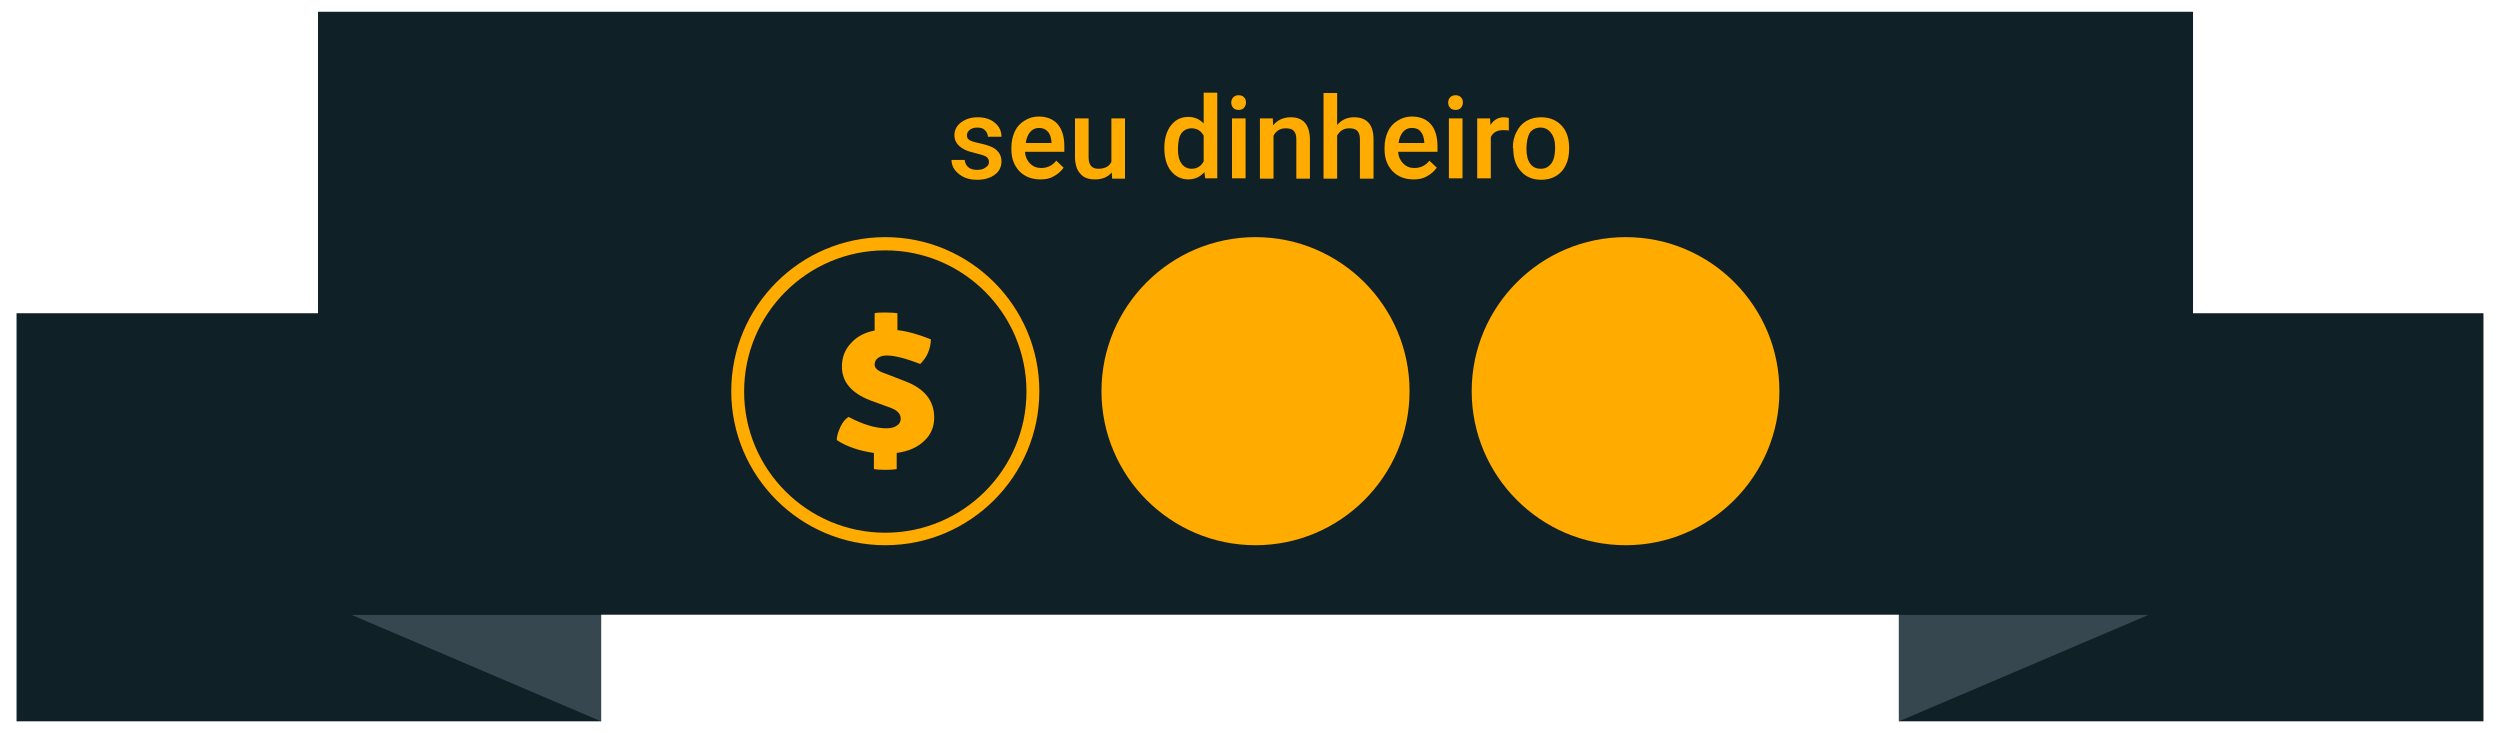 <?xml version="1.0" encoding="utf-8"?>
<!-- Generator: Adobe Illustrator 21.1.0, SVG Export Plug-In . SVG Version: 6.00 Build 0)  -->
<svg version="1.1" id="Camada_1" xmlns="http://www.w3.org/2000/svg" xmlns:xlink="http://www.w3.org/1999/xlink" x="0px" y="0px"
	 viewBox="0 0 680 199.3" style="enable-background:new 0 0 680 199.3;" xml:space="preserve">
<style type="text/css">
	.st0{fill:#102027;}
	.st1{fill:#37474F;}
	.st2{fill:#FFAB00;}
</style>
<g>
	<rect x="4.5" y="85.2" class="st0" width="159" height="111"/>
	<polygon class="st1" points="163.5,196.2 163.5,167.2 95.5,167.2 	"/>
	<rect x="516.5" y="85.2" class="st0" width="159" height="111"/>
	<polygon class="st1" points="516.5,196.2 516.5,167.2 584.5,167.2 	"/>
	<rect x="86.5" y="3.2" class="st0" width="510" height="164"/>
	<g>
		<g>
			<g>
				<circle class="st0" cx="240.8" cy="106.4" r="40.1"/>
				<path class="st2" d="M240.8,148.3c-23.1,0-41.9-18.8-41.9-41.9s18.8-41.9,41.9-41.9s41.9,18.8,41.9,41.9
					S263.9,148.3,240.8,148.3z M240.8,68.1c-21.2,0-38.4,17.2-38.4,38.4s17.2,38.4,38.4,38.4s38.4-17.2,38.4-38.4
					S262,68.1,240.8,68.1z"/>
			</g>
			<g>
				<g>
					<path class="st2" d="M227.6,119.7c0-1.1,0.4-2.3,1-3.6c0.6-1.3,1.4-2.2,2.2-2.7c4,2.1,7.4,3.1,10.3,3.1c1.2,0,2.1-0.2,2.8-0.7
						c0.7-0.4,1.1-1.1,1.1-1.9c0-1.3-0.9-2.3-2.8-3l-5.5-2c-5.1-2-7.7-5-7.7-9.2c0-2.5,0.8-4.6,2.5-6.4c1.6-1.8,3.8-2.9,6.4-3.4
						v-4.7c0.7-0.2,1.8-0.2,3.1-0.2c1.3,0,2.4,0.1,3.1,0.2v4.6c2.8,0.3,5.8,1.2,9.1,2.5c0,1.2-0.3,2.5-0.8,3.7
						c-0.5,1.2-1.3,2.2-2.1,3c-3.9-1.5-6.9-2.3-9.1-2.3c-1,0-1.8,0.2-2.4,0.7c-0.6,0.4-0.9,1-0.9,1.8c0,1,1,1.8,2.9,2.4l5.4,2.1
						c5.3,2,7.9,5.3,7.9,9.9c0,2.5-0.9,4.7-2.8,6.4c-1.8,1.7-4.3,2.8-7.4,3.2v4.4c-0.6,0.1-1.6,0.2-3.1,0.2c-1.5,0-2.6-0.1-3.1-0.2
						v-4.4C233.5,122.6,230.2,121.4,227.6,119.7z"/>
				</g>
			</g>
		</g>
		<g>
			<g>
				<circle class="st2" cx="341.5" cy="106.4" r="40.1"/>
				<path class="st2" d="M341.5,148.3c-23.1,0-41.9-18.8-41.9-41.9s18.8-41.9,41.9-41.9s41.9,18.8,41.9,41.9
					S364.6,148.3,341.5,148.3z M341.5,68.1c-21.2,0-38.4,17.2-38.4,38.4s17.2,38.4,38.4,38.4s38.4-17.2,38.4-38.4
					S362.7,68.1,341.5,68.1z"/>
			</g>
			<g>
				<g>
					<path class="st2" d="M328.3,119.7c0-1.1,0.4-2.3,1-3.6c0.6-1.3,1.4-2.2,2.2-2.7c4,2.1,7.4,3.1,10.3,3.1c1.2,0,2.1-0.2,2.8-0.7
						c0.7-0.4,1.1-1.1,1.1-1.9c0-1.3-0.9-2.3-2.8-3l-5.5-2c-5.1-2-7.7-5-7.7-9.2c0-2.5,0.8-4.6,2.5-6.4c1.6-1.8,3.8-2.9,6.4-3.4
						v-4.7c0.7-0.2,1.8-0.2,3.1-0.2c1.3,0,2.4,0.1,3.1,0.2v4.6c2.8,0.3,5.8,1.2,9.1,2.5c0,1.2-0.3,2.5-0.8,3.7
						c-0.5,1.2-1.3,2.2-2.1,3c-3.9-1.5-6.9-2.3-9.1-2.3c-1,0-1.8,0.2-2.4,0.7c-0.6,0.4-0.9,1-0.9,1.8c0,1,1,1.8,2.9,2.4l5.4,2.1
						c5.3,2,7.9,5.3,7.9,9.9c0,2.5-0.9,4.7-2.8,6.4c-1.8,1.7-4.3,2.8-7.4,3.2v4.4c-0.6,0.1-1.6,0.2-3.1,0.2c-1.5,0-2.6-0.1-3.1-0.2
						v-4.4C334.2,122.6,330.9,121.4,328.3,119.7z"/>
				</g>
			</g>
		</g>
		<g>
			<g>
				<circle class="st2" cx="442.2" cy="106.4" r="40.1"/>
				<path class="st2" d="M442.2,148.3c-23.1,0-41.9-18.8-41.9-41.9s18.8-41.9,41.9-41.9S484,83.3,484,106.4S465.2,148.3,442.2,148.3
					z M442.2,68.1c-21.2,0-38.4,17.2-38.4,38.4s17.2,38.4,38.4,38.4c21.2,0,38.4-17.2,38.4-38.4S463.3,68.1,442.2,68.1z"/>
			</g>
			<g>
				<g>
					<path class="st2" d="M428.9,119.7c0-1.1,0.4-2.3,1-3.6c0.6-1.3,1.4-2.2,2.2-2.7c4,2.1,7.4,3.1,10.3,3.1c1.2,0,2.1-0.2,2.8-0.7
						c0.7-0.4,1.1-1.1,1.1-1.9c0-1.3-0.9-2.3-2.8-3l-5.5-2c-5.1-2-7.7-5-7.7-9.2c0-2.5,0.8-4.6,2.5-6.4c1.6-1.8,3.8-2.9,6.4-3.4
						v-4.7c0.7-0.2,1.8-0.2,3.1-0.2c1.3,0,2.4,0.1,3.1,0.2v4.6c2.8,0.3,5.8,1.2,9.1,2.5c0,1.2-0.3,2.5-0.8,3.7
						c-0.5,1.2-1.3,2.2-2.1,3c-3.9-1.5-6.9-2.3-9.1-2.3c-1,0-1.8,0.2-2.4,0.7c-0.6,0.4-0.9,1-0.9,1.8c0,1,1,1.8,2.9,2.4l5.4,2.1
						c5.3,2,7.9,5.3,7.9,9.9c0,2.5-0.9,4.7-2.8,6.4c-1.8,1.7-4.3,2.8-7.4,3.2v4.4c-0.6,0.1-1.6,0.2-3.1,0.2c-1.5,0-2.6-0.1-3.1-0.2
						v-4.4C434.9,122.6,431.5,121.4,428.9,119.7z"/>
				</g>
			</g>
		</g>
	</g>
	<g>
		<path class="st2" d="M269,44.1c0-0.7-0.3-1.2-0.8-1.5c-0.5-0.3-1.4-0.6-2.7-0.9c-1.3-0.3-2.3-0.6-3.1-1c-1.8-0.9-2.8-2.2-2.8-3.9
			c0-1.4,0.6-2.6,1.8-3.5c1.2-0.9,2.7-1.4,4.5-1.4c2,0,3.5,0.5,4.7,1.5c1.2,1,1.8,2.2,1.8,3.8h-3.7c0-0.7-0.3-1.3-0.8-1.8
			c-0.5-0.5-1.2-0.7-2.1-0.7c-0.8,0-1.5,0.2-2,0.6c-0.5,0.4-0.8,0.9-0.8,1.5c0,0.6,0.2,1,0.7,1.3c0.5,0.3,1.4,0.6,2.9,0.9
			c1.4,0.3,2.6,0.7,3.4,1.1c0.8,0.4,1.4,1,1.8,1.6c0.4,0.6,0.6,1.4,0.6,2.2c0,1.5-0.6,2.7-1.8,3.6c-1.2,0.9-2.8,1.4-4.8,1.4
			c-1.3,0-2.5-0.2-3.6-0.7c-1-0.5-1.9-1.2-2.5-2c-0.6-0.8-0.9-1.8-0.9-2.7h3.6c0.1,0.9,0.4,1.5,1,2c0.6,0.5,1.4,0.7,2.4,0.7
			c1,0,1.7-0.2,2.2-0.6C268.7,45.2,269,44.7,269,44.1z"/>
		<path class="st2" d="M283,48.8c-2.3,0-4.2-0.7-5.7-2.2c-1.4-1.5-2.2-3.4-2.2-5.9v-0.5c0-1.6,0.3-3.1,0.9-4.4
			c0.6-1.3,1.5-2.3,2.7-3c1.1-0.7,2.4-1.1,3.8-1.1c2.2,0,4,0.7,5.2,2.1c1.2,1.4,1.8,3.4,1.8,6v1.5h-10.7c0.1,1.4,0.6,2.4,1.4,3.2
			c0.8,0.8,1.8,1.2,3,1.2c1.7,0,3.1-0.7,4.1-2l2,1.9c-0.7,1-1.5,1.7-2.6,2.3C285.6,48.6,284.4,48.8,283,48.8z M282.6,34.8
			c-1,0-1.8,0.4-2.4,1.1c-0.6,0.7-1,1.7-1.2,3h7v-0.3c-0.1-1.2-0.4-2.2-1-2.8C284.4,35.1,283.6,34.8,282.6,34.8z"/>
		<path class="st2" d="M302.4,46.9c-1.1,1.3-2.6,1.9-4.6,1.9c-1.8,0-3.1-0.5-4-1.6c-0.9-1-1.4-2.5-1.4-4.5V32.2h3.7v10.6
			c0,2.1,0.9,3.1,2.6,3.1c1.8,0,3-0.6,3.6-1.9V32.2h3.7v16.4h-3.5L302.4,46.9z"/>
		<path class="st2" d="M316.7,40.2c0-2.5,0.6-4.5,1.8-6.1c1.2-1.5,2.7-2.3,4.7-2.3c1.7,0,3.1,0.6,4.2,1.8v-8.4h3.7v23.3h-3.3
			l-0.2-1.7c-1.1,1.3-2.6,2-4.4,2c-1.9,0-3.5-0.8-4.7-2.3C317.3,45,316.7,42.9,316.7,40.2z M320.4,40.6c0,1.7,0.3,3,1,3.9
			c0.6,0.9,1.6,1.4,2.7,1.4c1.5,0,2.6-0.7,3.3-2v-7c-0.7-1.3-1.8-2-3.3-2c-1.2,0-2.1,0.5-2.8,1.4C320.7,37.2,320.4,38.7,320.4,40.6z
			"/>
		<path class="st2" d="M334.9,27.9c0-0.6,0.2-1,0.5-1.4c0.4-0.4,0.9-0.6,1.5-0.6s1.2,0.2,1.5,0.6c0.4,0.4,0.5,0.8,0.5,1.4
			c0,0.6-0.2,1-0.5,1.4s-0.9,0.6-1.5,0.6s-1.2-0.2-1.5-0.6C335.1,28.9,334.9,28.5,334.9,27.9z M338.8,48.5h-3.7V32.2h3.7V48.5z"/>
		<path class="st2" d="M346.2,32.2l0.1,1.9c1.2-1.5,2.8-2.2,4.8-2.2c3.4,0,5.1,2,5.2,5.9v10.8h-3.7V37.9c0-1-0.2-1.8-0.7-2.3
			c-0.4-0.5-1.2-0.7-2.2-0.7c-1.5,0-2.6,0.7-3.3,2v11.7h-3.7V32.2H346.2z"/>
		<path class="st2" d="M363.7,34c1.2-1.4,2.7-2.1,4.6-2.1c3.5,0,5.3,2,5.3,6v10.7h-3.7V38c0-1.1-0.2-1.9-0.7-2.4
			c-0.5-0.5-1.2-0.7-2.2-0.7c-1.5,0-2.6,0.7-3.3,2v11.7H360V25.3h3.7V34z"/>
		<path class="st2" d="M384.5,48.8c-2.3,0-4.2-0.7-5.7-2.2c-1.4-1.5-2.2-3.4-2.2-5.9v-0.5c0-1.6,0.3-3.1,0.9-4.4
			c0.6-1.3,1.5-2.3,2.7-3c1.1-0.7,2.4-1.1,3.8-1.1c2.2,0,4,0.7,5.2,2.1c1.2,1.4,1.8,3.4,1.8,6v1.5h-10.7c0.1,1.4,0.6,2.4,1.4,3.2
			c0.8,0.8,1.8,1.2,3,1.2c1.7,0,3.1-0.7,4.1-2l2,1.9c-0.7,1-1.5,1.7-2.6,2.3C387.1,48.6,385.8,48.8,384.5,48.8z M384,34.8
			c-1,0-1.8,0.4-2.4,1.1c-0.6,0.7-1,1.7-1.2,3h7v-0.3c-0.1-1.2-0.4-2.2-1-2.8C385.9,35.1,385.1,34.8,384,34.8z"/>
		<path class="st2" d="M393.9,27.9c0-0.6,0.2-1,0.5-1.4c0.4-0.4,0.9-0.6,1.5-0.6s1.2,0.2,1.5,0.6c0.4,0.4,0.5,0.8,0.5,1.4
			c0,0.6-0.2,1-0.5,1.4s-0.9,0.6-1.5,0.6s-1.2-0.2-1.5-0.6C394.1,28.9,393.9,28.5,393.9,27.9z M397.8,48.5h-3.7V32.2h3.7V48.5z"/>
		<path class="st2" d="M410.4,35.5c-0.5-0.1-1-0.1-1.5-0.1c-1.7,0-2.8,0.6-3.4,1.9v11.2h-3.7V32.2h3.5l0.1,1.8
			c0.9-1.4,2.1-2.1,3.7-2.1c0.5,0,1,0.1,1.3,0.2L410.4,35.5z"/>
		<path class="st2" d="M411.5,40.2c0-1.6,0.3-3.1,1-4.3c0.6-1.3,1.5-2.3,2.7-3s2.5-1,4-1c2.2,0,4,0.7,5.4,2.1
			c1.4,1.4,2.1,3.3,2.2,5.7l0,0.9c0,1.6-0.3,3.1-0.9,4.3c-0.6,1.3-1.5,2.3-2.7,3s-2.5,1-4,1c-2.3,0-4.2-0.8-5.5-2.3
			c-1.4-1.5-2.1-3.6-2.1-6.2V40.2z M415.2,40.5c0,1.7,0.3,3,1,4c0.7,1,1.7,1.4,2.9,1.4c1.2,0,2.2-0.5,2.9-1.5s1-2.4,1-4.3
			c0-1.7-0.4-3-1.1-3.9c-0.7-1-1.7-1.5-2.9-1.5c-1.2,0-2.2,0.5-2.9,1.4C415.5,37.2,415.2,38.6,415.2,40.5z"/>
	</g>
</g>
</svg>
